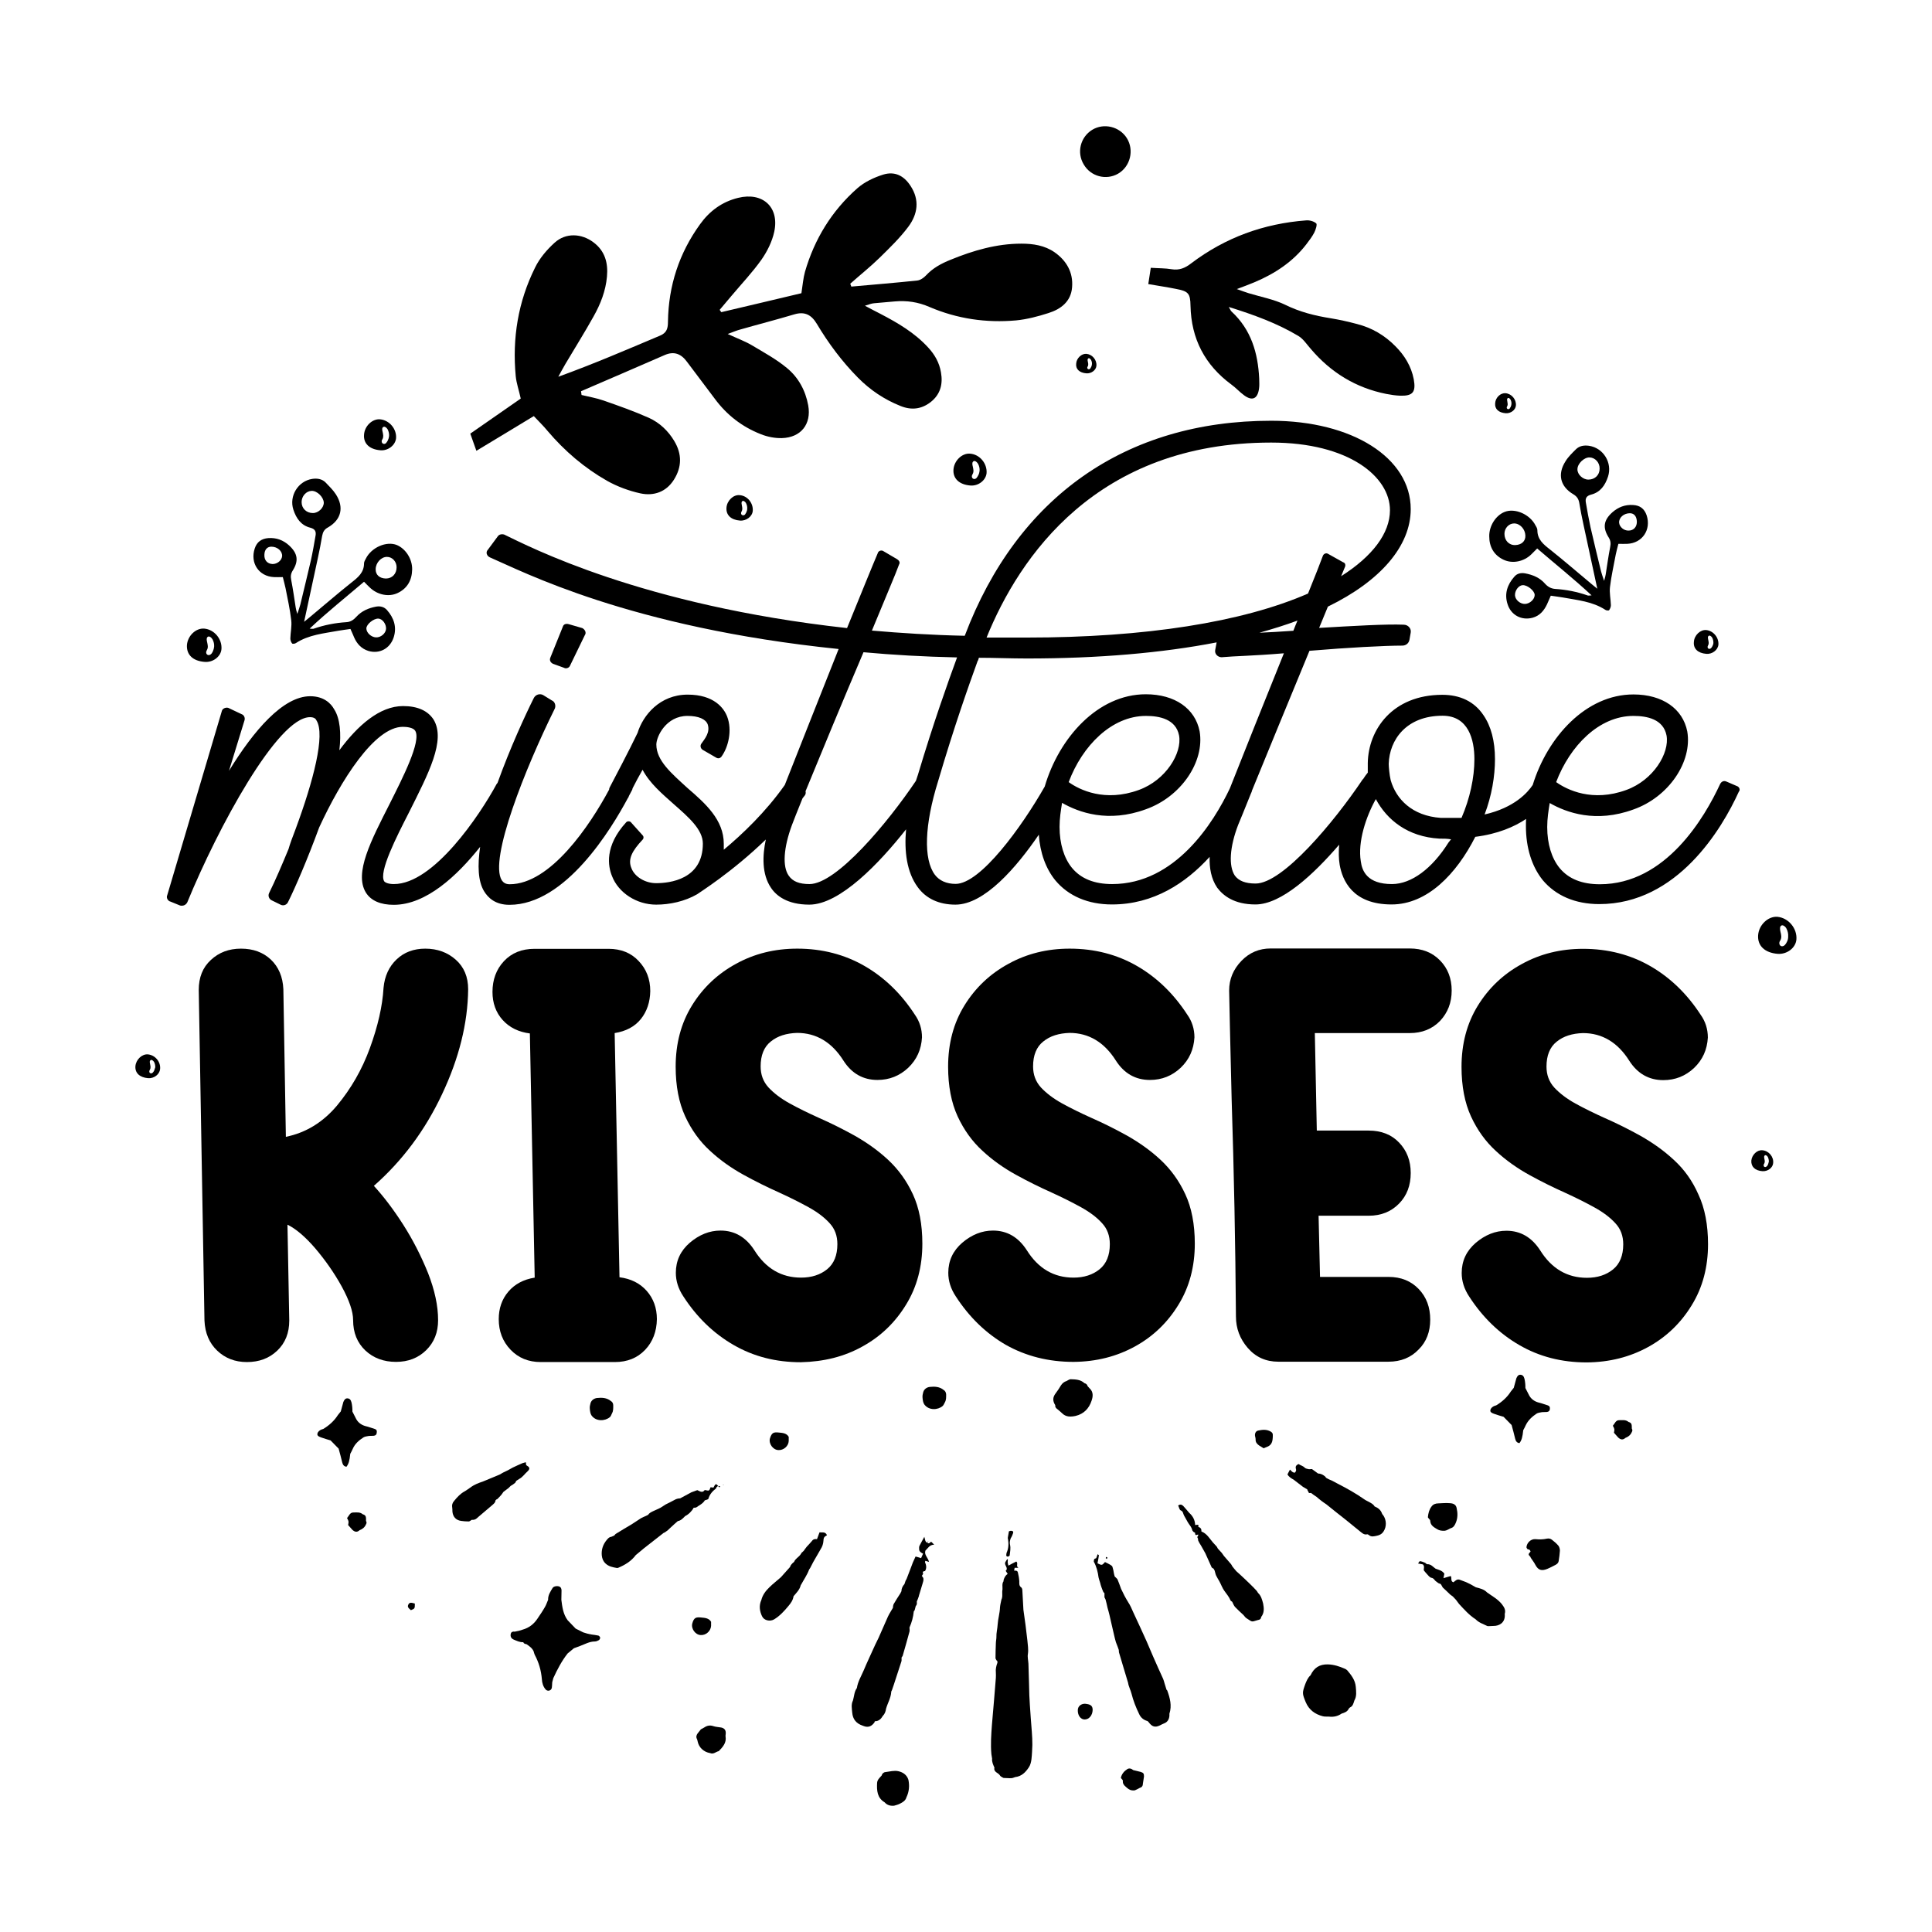 <?xml version="1.0" encoding="utf-8"?>
<!-- Generator: Adobe Illustrator 22.0.0, SVG Export Plug-In . SVG Version: 6.00 Build 0)  -->
<svg version="1.1" id="Layer_1" xmlns="http://www.w3.org/2000/svg" xmlns:xlink="http://www.w3.org/1999/xlink" x="0px" y="0px"
	 viewBox="0 0 1080 1080" style="enable-background:new 0 0 1080 1080;" xml:space="preserve">
<g>
	<path d="M247.1,611.7c9.5-20.1,14.4-39.7,14.6-58.7c0-6.9-2.3-12.4-6.9-16.5c-4.6-4.1-10.3-6.2-17.1-6.2c-6.4,0-11.8,2-16,6
		c-4.2,4-6.7,9.3-7.3,15.9c-0.6,10.3-3.2,21.5-7.6,33.6c-4.4,12.1-10.6,22.8-18.4,32.2c-7.9,9.4-17.4,15.2-28.6,17.5l-1.4-82.5
		c-0.3-7-2.7-12.5-7-16.6c-4.4-4.1-9.9-6.1-16.7-6.1c-6.7,0-12.3,2.1-16.8,6.3c-4.6,4.2-6.8,9.8-6.8,16.8l3.2,184.8
		c0.3,7,2.7,12.6,7.1,16.8c4.4,4.2,9.9,6.4,16.6,6.4c6.9,0,12.5-2.1,17-6.4c4.5-4.3,6.7-9.9,6.7-16.8l-1-53.6
		c4.7,2.3,9.9,6.7,15.5,13.2c5.6,6.6,10.6,13.7,14.8,21.3c4.2,7.7,6.4,14,6.4,18.9c0,7,2.3,12.6,6.8,16.9c4.6,4.3,10.3,6.4,17.2,6.4
		c6.8,0,12.4-2.2,16.8-6.5c4.5-4.4,6.7-10,6.7-16.8c0-8.1-1.9-16.8-5.6-26.3c-3.8-9.4-8.4-18.5-13.9-27.1
		c-5.5-8.6-11-15.8-16.4-21.7C224.9,648.9,237.6,631.9,247.1,611.7z"/>
	<path d="M358.2,569.7c3.4-4.2,5.2-9.5,5.3-15.7c0-6.7-2.2-12.3-6.5-16.8c-4.3-4.6-10-6.8-16.8-6.8h-41.4c-7.1,0-12.8,2.3-17.1,6.9
		c-4.3,4.6-6.4,10.4-6.4,17.2c0,6.2,1.9,11.5,5.7,15.7c3.8,4.2,8.9,6.7,15.2,7.5l2.7,136.5c-6.2,1-11.1,3.6-14.7,7.8
		c-3.6,4.2-5.4,9.4-5.4,15.4c0,6.8,2.2,12.5,6.6,17.1c4.4,4.6,10,6.9,16.9,6.9h41.4c7,0,12.6-2.3,16.9-6.8
		c4.3-4.5,6.5-10.3,6.6-17.2c0-6.2-1.9-11.5-5.7-15.8c-3.8-4.3-8.9-6.8-15.2-7.6l-2.7-136.5C349.9,576.5,354.8,573.9,358.2,569.7z"
		/>
	<path d="M482.1,752.7c10.2-5.6,18.3-13.4,24.4-23.4c6.1-9.9,9.1-21.3,9.1-34.1c0-10.8-1.8-20.1-5.3-27.6c-3.5-7.6-8.2-14-13.9-19.3
		c-5.7-5.3-12-9.7-18.7-13.5c-6.7-3.7-13.3-7-19.9-9.9c-6-2.7-11.5-5.4-16.4-8.1c-4.9-2.7-8.8-5.7-11.8-8.9c-3-3.3-4.4-7.2-4.4-11.8
		c0-6.2,1.9-10.9,5.7-13.9c3.8-3.1,8.7-4.6,14.7-4.8c10.7,0,19.4,5.2,25.9,15.5c4.6,7.2,11,10.8,19,10.8c6.7,0,12.4-2.3,17.2-6.8
		c4.8-4.6,7.3-10.2,7.7-17c0-4.6-1.3-8.9-4-12.7c-7.6-11.7-17-20.8-28.1-27.2c-11.1-6.4-23.7-9.7-37.6-9.7c-12.6,0-24,2.8-34.3,8.5
		c-10.3,5.6-18.5,13.4-24.6,23.3c-6.1,9.9-9.1,21.3-9.1,34.2c0,10.8,1.8,20.1,5.3,27.7c3.5,7.6,8.2,14.1,13.9,19.3
		c5.7,5.3,12,9.7,18.7,13.4c6.7,3.7,13.4,7,20.1,10c5.9,2.7,11.3,5.4,16.2,8.1c4.9,2.7,8.8,5.6,11.8,8.9c3,3.2,4.4,7.1,4.4,11.8
		c0,6.2-1.9,10.9-5.7,14c-3.8,3.1-8.7,4.7-14.6,4.7c-11,0-19.7-5.1-26.1-15.3c-4.7-7.3-11-11-18.9-11c-6.2,0-11.9,2.3-17.2,6.8
		c-5.2,4.5-7.8,10.1-7.8,16.8c0,4.6,1.4,9,4.2,13.2c7.5,11.6,16.9,20.7,28,27.1c11.2,6.5,23.7,9.7,37.7,9.7
		C460.5,761.2,471.9,758.4,482.1,752.7z"/>
	<path d="M600.1,761.3c12.7-0.1,24.1-3,34.3-8.6c10.2-5.6,18.3-13.4,24.4-23.4c6.1-9.9,9.1-21.3,9.1-34.1c0-10.8-1.8-20.1-5.3-27.6
		c-3.5-7.6-8.2-14-13.9-19.3c-5.7-5.3-12-9.7-18.7-13.5c-6.7-3.7-13.3-7-19.9-9.9c-6-2.7-11.5-5.4-16.4-8.1
		c-4.9-2.7-8.8-5.7-11.8-8.9c-3-3.3-4.4-7.2-4.4-11.8c0-6.2,1.9-10.9,5.7-13.9c3.8-3.1,8.7-4.6,14.7-4.8c10.7,0,19.4,5.2,25.9,15.5
		c4.6,7.2,11,10.8,19,10.8c6.7,0,12.4-2.3,17.2-6.8c4.8-4.6,7.3-10.2,7.7-17c0-4.6-1.3-8.9-4-12.7c-7.6-11.7-17-20.8-28.1-27.2
		c-11.1-6.4-23.7-9.7-37.6-9.7c-12.6,0-24,2.8-34.3,8.5c-10.3,5.6-18.5,13.4-24.6,23.3c-6.1,9.9-9.1,21.3-9.1,34.2
		c0,10.8,1.8,20.1,5.3,27.7c3.5,7.6,8.2,14.1,13.9,19.3c5.7,5.3,12,9.7,18.7,13.4c6.7,3.7,13.4,7,20.1,10c5.9,2.7,11.3,5.4,16.2,8.1
		c4.9,2.7,8.8,5.6,11.8,8.9c3,3.2,4.4,7.1,4.4,11.8c0,6.2-1.9,10.9-5.7,14c-3.8,3.1-8.7,4.7-14.6,4.7c-11,0-19.7-5.1-26.1-15.3
		c-4.7-7.3-11-11-18.9-11c-6.2,0-11.9,2.3-17.2,6.8c-5.2,4.5-7.8,10.1-7.8,16.8c0,4.6,1.4,9,4.2,13.2c7.5,11.6,16.9,20.7,28,27.1
		C573.5,758.1,586.1,761.3,600.1,761.3z"/>
	<path d="M799.5,737.7c0-6.9-2.1-12.6-6.4-17.1c-4.3-4.5-9.9-6.8-16.9-6.8h-38.3l-0.8-34.2h28c7,0,12.6-2.3,17-6.8
		c4.4-4.5,6.5-10.2,6.5-17.1c0-6.9-2.2-12.5-6.5-17c-4.3-4.5-10-6.7-17-6.7h-29l-1.1-54.5h53c7,0,12.6-2.3,17-6.8
		c4.3-4.6,6.5-10.2,6.5-17s-2.2-12.4-6.5-16.8c-4.4-4.5-10-6.7-17-6.7h-77.7c-6.4,0-11.9,2.3-16.4,7c-4.5,4.7-6.8,10.2-6.8,16.5
		c0.1,7.4,0.6,27.7,1.4,60.9c1.3,40.4,2.1,80.8,2.4,121.3c0,6.7,2.2,12.5,6.6,17.6c4.4,5.1,10.1,7.7,17.1,7.7h61.5
		c7,0,12.6-2.3,16.9-6.8C797.4,750.1,799.5,744.4,799.5,737.7z"/>
	<path d="M935.7,648.4c-5.7-5.3-12-9.7-18.7-13.5c-6.7-3.7-13.3-7-19.9-9.9c-6-2.7-11.5-5.4-16.4-8.1c-4.9-2.7-8.8-5.7-11.8-8.9
		c-3-3.3-4.4-7.2-4.4-11.8c0-6.2,1.9-10.9,5.7-13.9c3.8-3.1,8.7-4.6,14.7-4.8c10.7,0,19.4,5.2,25.9,15.5c4.6,7.2,11,10.8,19,10.8
		c6.7,0,12.4-2.3,17.2-6.8c4.8-4.6,7.3-10.2,7.7-17c0-4.6-1.3-8.9-4-12.7c-7.6-11.7-17-20.8-28.1-27.2c-11.1-6.4-23.7-9.7-37.6-9.7
		c-12.6,0-24,2.8-34.3,8.5c-10.3,5.6-18.5,13.4-24.6,23.3c-6.1,9.9-9.1,21.3-9.1,34.2c0,10.8,1.8,20.1,5.3,27.7
		c3.5,7.6,8.2,14.1,13.9,19.3c5.7,5.3,12,9.7,18.7,13.4c6.7,3.7,13.4,7,20.1,10c5.9,2.7,11.3,5.4,16.2,8.1c4.9,2.7,8.8,5.6,11.8,8.9
		c3,3.2,4.4,7.1,4.4,11.8c0,6.2-1.9,10.9-5.7,14c-3.8,3.1-8.7,4.7-14.6,4.7c-11,0-19.7-5.1-26.1-15.3c-4.7-7.3-11-11-18.9-11
		c-6.2,0-11.9,2.3-17.2,6.8c-5.2,4.5-7.8,10.1-7.8,16.8c0,4.6,1.4,9,4.2,13.2c7.5,11.6,16.9,20.7,28,27.1
		c11.2,6.5,23.7,9.7,37.7,9.7c12.7-0.1,24.1-3,34.3-8.6c10.2-5.6,18.3-13.4,24.4-23.4c6.1-9.9,9.1-21.3,9.1-34.1
		c0-10.8-1.8-20.1-5.3-27.6C946.1,660.1,941.5,653.7,935.7,648.4z"/>
	<path d="M315.3,373.3c1.1,0.7,2.9,0,3.3-1.1l8.3-17.1c1.1-1.5,0-3.3-1.4-4l-7.6-2.2c-1.5-0.4-2.9,0-3.3,1.5l-6.9,17.1
		c-0.7,1.5,0,2.9,1.5,3.6L315.3,373.3z"/>
	<path d="M970.9,439.4l-5.8-2.5c-1.5-0.7-2.9,0-3.6,1.5c-8.4,18.1-30.1,55.9-67.2,55.9c-9.8,0-17.4-2.9-22.5-9.1
		c-4.4-5.4-6.9-13.4-6.9-22.9c0-4.7,0.7-9.1,1.4-13.4c9.4,5.4,25.8,11.3,46.8,3.6c19.6-6.9,33-26.5,30.1-43.6
		c-2.5-12.7-13.8-20.7-30.1-20.7c-26.5,0-48,23.7-56.3,50.6c-2.8,4.2-10.2,12.7-26.9,16.5c4-10.5,5.8-21.4,5.8-30.9
		c0-10.2-2.2-18.5-6.5-24.7c-5.1-7.6-13.1-11.3-22.9-11.3c-28,0-41.4,19.6-41.7,38.1c0,1.8,0,3.6,0,5.4c-0.9,1.1-1.8,2.3-2.6,3.6
		c-0.3,0.2-0.5,0.4-0.6,0.7c-15.6,23.2-44.3,57.7-59.5,57.7c-5.8,0-9.4-1.5-11.6-4.4c-3.6-5.4-2.9-16,1.8-28.3c1.2-2.8,3.7-9,7-17.2
		c0.2-0.5,0.4-0.9,0.6-1.4c0.1-0.2,0.1-0.3,0.1-0.5c8.3-20.2,21.2-51.8,32.2-78.3c21.4-1.8,42.1-2.9,51.9-2.9c1.8,0,3.6-1.1,4-3.3
		l0.7-4c0.4-2.2-1.4-4.4-4-4.4c-9.8-0.4-28.3,0.7-47.2,1.8c1.7-4.2,3.4-8.2,4.9-11.9c29.4-14.3,46.3-33.9,46.3-54.5
		c0-28.7-32.7-49.4-78-49.4c-81.3,0-141.9,42.5-171.3,120.2c-18.5-0.4-35.6-1.5-51.9-2.9c7.3-17.8,13.4-31.9,15.2-37
		c0.7-1.1,0-2.2-1.1-2.9l-8-4.7c-1.1-0.4-2.5,0-2.9,1.5c-2.5,5.8-9.1,22.1-17.1,41.7c-115.1-12.7-177.9-45.7-191.7-52.3
		c-1.5-0.4-2.9,0-3.6,1.1l-5.4,7.3c-1.5,1.5-0.7,3.6,1.1,4.4c17.8,7.6,77.7,39.2,194.9,51.2c-10.6,26.6-22.5,56.8-30.1,76
		C428,454,414.9,466.4,404.6,475c0-1.1,0-2.2,0-3.3c0-13.4-10.2-22.5-20.3-31.2c-8.7-8-17.4-15.2-17.4-24.3c0-4.4,5.4-16,17.4-16
		c6.2,0,10.2,1.8,11.3,4.7c1.5,4.4-1.5,8-3.6,10.9c-0.7,1.1-0.4,2.5,0.7,3.3l7.6,4.4c1.1,0.7,2.2,0.4,2.9-0.4
		c4-5.4,6.2-14.9,3.3-22.5c-1.8-4.7-7.3-12.3-22.1-12.3c-15.6,0-25,11.6-28,21.4c-4.7,9.8-12.7,25-15.6,30.5
		c-0.2,0.4-0.3,0.8-0.3,1.2c-10.7,20-32.8,52.9-55.6,52.9c-2.5,0-3.6-1.1-4.4-2.2c-7.3-11.6,13.4-63.2,29.4-95.5
		c1.1-1.8,0.4-4.4-1.5-5.1l-4.7-2.9c-1.8-1.1-4.4-0.4-5.4,1.8c-4.6,9.2-13.2,27.8-20.2,47.3c-0.2,0.2-0.4,0.4-0.5,0.6
		c-9.4,17.4-35.2,55.9-57.4,55.9c-2.9,0-4.7-0.7-5.4-1.5c-3.3-5.1,6.9-25,13.8-38.5c10.9-21.8,20.7-40.3,13.8-51.9
		c-3.3-5.1-9.1-7.6-17.1-7.6c-13.1,0-25.4,10.9-35.6,24.7c1.1-9.4,0.4-17.8-2.9-22.9c-1.8-3.3-5.8-7.3-13.4-7.3
		c-15.2,0-31.6,19.2-45.4,41.7l8.7-28.3c0.4-1.5-0.4-2.9-1.5-3.3l-7.6-3.6c-1.5-0.4-3.3,0.4-3.6,1.8L93.5,500.4
		c-0.7,1.5,0.4,3.3,1.8,3.6l5.4,2.2c1.8,0.4,3.3-0.4,4-1.8c17.1-41.7,50.5-103.5,68.6-103.5c2.5,0,3.3,1.1,3.6,1.8
		c5.1,8-1.8,34.1-11.6,60.6c-1.8,4.7-3.3,8.7-4,11.3c-3.6,8.7-7.3,17.4-10.9,24.7c-0.7,1.5,0,3.3,1.5,4l5.1,2.5c1.5,0.7,3.3,0,4-1.5
		c4-8,10.9-24,17.4-41.7c12-26.1,30.9-56.3,46.8-56.3c2.2,0,5.8,0.4,6.9,2.2c3.6,5.8-7.3,26.9-14.2,40.7
		c-10.5,20.7-20,38.8-13.4,49.7c2.9,4.7,8.4,6.9,15.6,6.9c18.1,0,35.4-16.2,48.3-32.4c-1.5,10.4-1.2,19.2,2.2,24.8
		c2.2,3.6,6.2,7.6,14.2,7.6c31.4,0,57-42.5,66.2-59.7c0.1-0.1,0.2-0.2,0.2-0.2c0.1-0.3,0.3-0.6,0.4-1c0.7-1.3,1.3-2.5,1.8-3.4
		c0.1-0.3,0.2-0.6,0.2-0.8c1.6-3.2,3.6-6.9,5.6-10.4c4,7.6,10.9,13.4,17.4,19.2c8.3,7.3,16.3,14.2,16.3,22.1
		c0,20-18.5,22.1-26.1,22.1c-6.2,0-12-3.6-13.8-8.3c-2.2-5.1,0.4-9.8,6.2-16c0.7-0.7,0.7-1.8,0-2.5l-6.2-6.9
		c-0.7-1.1-2.2-1.1-2.9-0.4c-12.3,13.4-10.2,24.7-8,30.1c3.6,9.4,13.8,16,24.7,16c7.6,0,16-1.8,22.9-5.8c1-0.8,19.4-12.2,38.4-30.6
		c-1.9,8.9-2.3,19.4,2.9,27c2.9,4.4,9.1,9.4,21.4,9.4c17.1,0,39.2-23.2,54.1-42.1c-1.1,12.3,0.4,24,6.5,32.3
		c4.7,6.5,12,9.8,21.1,9.8c16.2,0,34.1-20.8,46.6-39.1c0.7,10.1,3.9,19,9.3,25.6c7.3,8.7,18.2,13.4,31.6,13.4
		c23.4,0,41.4-12.1,54.6-26.6c-0.2,6.1,0.8,12.2,4.2,17.2c3.3,4.4,9.4,9.4,21.4,9.4c14.5,0,32.5-16.8,46.8-33.4
		c-0.3,3.9-0.3,7.8,0.3,11.3c1.5,8.3,6.9,22.1,29,22.1c20,0,36.3-17.1,46.8-37.8c12.6-1.6,21.8-5.6,28.4-10
		c-0.1,1.4-0.1,2.8-0.1,4.1c0,12,3.3,22.5,9.4,30.1c7.3,8.7,18.2,13.4,31.6,13.4c43.6,0,68.6-42.1,78-62.8
		C973,441.6,972.3,439.8,970.9,439.4z M723,352.6c-7.4,0.5-13.7,0.9-19,1.1c7.5-2.1,14.6-4.3,21.3-6.8
		C724.5,348.8,723.7,350.7,723,352.6z M710.6,247.4c43.6,0,66.4,19.2,66.4,37.8c0,12.9-9.8,25.8-27.3,36.9c0.9-2.2,1.7-4,2.2-5.3
		c0.4-1.1,0-2.2-1.1-2.5l-8.4-4.7c-1.1-0.7-2.5,0-2.9,1.1c-1.3,3.6-4.3,11.2-8.3,21.1c-36.7,16-91,24.6-157.2,24.6
		c-7.6,0-15.2,0-22.5,0C569.8,311.3,613,247.4,710.6,247.4z M513.1,433.2c-0.4,1.1-0.7,2.2-1.1,3.3c-15.6,23.2-44.3,57.7-59.5,57.7
		c-5.8,0-9.4-1.5-11.6-4.7c-3.6-5.1-2.9-15.6,1.8-28.3c1-2.6,3-7.8,5.9-14.9c0.5-0.6,0.9-1.2,1.4-1.8c0.4-0.6,0.5-1.4,0.3-2.2
		c8.2-20,21.1-51.2,32.4-77.7c16.3,1.5,33.8,2.5,52.3,2.9C529.8,381.7,521.9,403.8,513.1,433.2z M621.7,494.2
		c-9.8,0-17.4-2.9-22.5-9.1c-4.4-5.4-6.9-13.4-6.9-22.9c0-4.7,0.7-9.1,1.4-13.4c9.4,5.4,25.8,11.3,46.8,3.6
		c19.6-6.9,33-26.5,30.1-43.6c-2.5-12.7-13.8-20.7-30.1-20.7c-26.8,0-48.5,24.3-56.5,51.6c-12.8,22.5-35.9,54.4-49.8,54.4
		c-5.1,0-9.1-1.8-11.6-5.1c-6.5-8.7-5.8-28,1.8-52.3c9.1-30.9,17.1-53.4,22.1-67.2c0.4-0.4,0.4-1.1,0.7-1.8c8.7,0,17.8,0.4,26.9,0.4
		c39.9,0,75.6-3.1,106-9l-0.8,4.3c-0.4,2.2,1.5,4,3.6,4c7.6-0.7,16.7-0.7,34.8-2.2c-10.8,26.7-22.8,56.8-30.2,75.5
		C678.5,459.7,657.1,494.2,621.7,494.2z M597.4,437.2c7.6-20.3,24-37,43.2-37c7.6,0,16.7,1.8,18.5,10.9c1.8,9.8-7.3,25-22.5,30.5
		C617.7,448.5,603.5,441.6,597.4,437.2z M809.7,471c-9.1,14.5-20.7,23.2-31.6,23.2c-13.8,0-16.7-7.3-17.4-12.7
		c-1.8-10.9,2.9-25,8.4-34.8c6.2,11.6,17.8,21.1,35.6,22.1c2.2,0,4.4,0,6.5,0.4C810.8,469.5,810.4,470.2,809.7,471z M817,457.2
		c-3.6,0-7.3,0-11.6,0c-16-1.1-25-10.5-28-21.1c-0.7-2.9-1.1-7.6-1.1-9.1c0.4-13.4,9.8-26.9,30.1-26.9c14.5,0,17.8,13.4,17.8,24.3
		C824.2,434.7,821.7,446.3,817,457.2z M913.1,400.2c7.6,0,16.7,1.8,18.5,10.9c1.8,9.8-7.3,25-22.5,30.5c-18.9,6.9-33,0-39.2-4.4
		C877.6,416.9,893.9,400.2,913.1,400.2z"/>
	<path d="M266.3,252c10.9-6.6,21.3-12.8,32.1-19.4c2.9,3.1,5.5,5.6,7.7,8.3c9.5,11.2,20.6,20.7,33.3,27.9c5.7,3.2,12.2,5.6,18.6,7
		c7.5,1.6,14.4-0.8,18.7-7.6c4.5-7.1,4.6-14.4,0.2-21.7c-3.4-5.7-8.2-10.2-14.1-12.9c-8.3-3.7-16.8-6.7-25.4-9.7
		c-4-1.4-8.2-2.1-12.3-3.1c-0.1-0.7-0.2-1.4-0.3-2.1c15.6-6.7,31.1-13.4,46.7-20.2c5.2-2.3,9.2-0.8,12.5,3.7
		c5.1,6.9,10.4,13.7,15.5,20.6c6.7,9.1,15.3,15.8,25.8,19.9c3.7,1.5,7.9,2.3,11.8,2.2c10.6-0.3,16.6-7.8,14.7-18.3
		c-1.5-8.3-5.5-15.6-11.8-20.8c-6-5-13-8.8-19.7-12.8c-3.9-2.3-8.1-3.8-13.5-6.3c3.2-1.2,5.1-2,7-2.5c10.1-2.9,20.3-5.5,30.3-8.5
		c5.8-1.7,9.5,0.3,12.5,5.3c6.5,10.9,14.1,21.1,23,30.1c6.8,6.9,14.7,12.2,23.7,15.8c6.1,2.5,11.7,1.9,16.9-2.1
		c5.5-4.3,7-10.1,5.8-16.7c-0.9-5.3-3.4-9.8-7.1-13.8c-7.6-8.3-17-13.8-26.8-18.9c-2.5-1.3-5.1-2.6-8.6-4.5c2.3-0.7,3.7-1.3,5.2-1.4
		c3.8-0.4,7.6-0.6,11.4-1c6.8-0.6,13.1,0.3,19.5,3.1c15.4,6.6,31.7,9,48.4,7.5c6.1-0.6,12.2-2.2,18.1-4.1c7-2.2,12.6-6.5,13.2-14.4
		c0.7-8.3-3.1-14.9-9.8-19.6c-5.5-3.8-11.9-4.8-18.5-4.8c-13.9,0-26.9,3.8-39.6,9c-5.2,2.1-9.9,4.6-13.8,8.8
		c-1.2,1.3-3.1,2.6-4.8,2.8c-12.3,1.3-24.6,2.3-36.9,3.4c-0.2-0.5-0.4-1.1-0.6-1.6c5.5-4.9,11.3-9.5,16.5-14.6
		c5.6-5.5,11.3-11,16-17.3c5.2-7,6.4-14.9,1.2-22.8c-3.7-5.7-8.8-8.3-15.3-6.3c-5.1,1.6-10.4,4.1-14.4,7.6
		c-14.3,12.6-24,28.4-29.3,46.7c-1,3.6-1.3,7.5-2,12c-14.8,3.5-29.8,7.1-44.8,10.6c-0.3-0.4-0.6-0.9-0.9-1.3
		c2.2-2.6,4.3-5.1,6.5-7.7c5.7-6.8,11.8-13.2,16.9-20.4c3.2-4.6,5.9-10,7.1-15.5c3-13.8-6.4-22.4-20.2-19c-9,2.2-16,7.4-21.3,14.8
		c-11.7,16.2-17.6,34.4-17.9,54.3c0,3.8-0.6,6.3-4.4,7.9c-18.7,7.9-37.3,15.9-56.9,23c1.3-2.4,2.6-4.8,4-7.2
		c5.2-8.8,10.7-17.5,15.7-26.5c3.9-6.9,6.8-14.3,7.5-22.3c0.7-7.6-1.1-14.3-7.5-19.1c-6.7-5.1-15.6-5.5-21.8,0.2
		c-4.3,3.9-8.4,8.7-10.9,13.9c-9.5,19.1-12.8,39.5-10.8,60.7c0.4,4,1.8,7.9,2.8,12.5c-8.9,6.2-18.3,12.7-28.2,19.6
		C263.9,245.4,265,248.2,266.3,252z"/>
	<path d="M665.5,170.9c0.4,18.5,8,33.1,22.9,44.1c2.5,1.8,4.6,4.2,7.1,6c4.5,3.3,7.5,2,8.3-3.7c0.3-1.9,0.1-3.8,0.1-5.7
		c-0.7-14.3-4.5-27.3-15.4-37.4c-0.5-0.4-0.7-1.1-1.6-2.6c14.1,4.4,27,9.1,38.9,16.2c2.7,1.6,4.7,4.7,6.9,7.2
		c11.2,13.2,25.2,21.8,42.2,25.2c2.6,0.5,5.2,0.9,7.8,1c7.1,0.2,8.9-2,7.6-9.2c-1.4-7.3-5.2-13.4-10.3-18.5
		c-6-6.1-13.2-10.3-21.5-12.4c-4.9-1.3-9.8-2.4-14.7-3.2c-8.8-1.4-17.2-3.5-25.3-7.5c-6.4-3.1-13.6-4.4-20.5-6.5
		c-1.8-0.6-3.6-1.2-6.6-2.3c4-1.5,6.9-2.6,9.8-3.8c11.4-4.8,21.5-11.4,29.1-21.3c1.6-2.1,3.2-4.2,4.4-6.5c0.8-1.6,1.7-4.5,1.1-5.1
		c-1.3-1.2-3.8-1.9-5.7-1.7c-23.7,1.8-45.2,9.6-64.2,24c-3.5,2.7-6.7,4-11,3.3c-3.5-0.6-7.1-0.5-11.6-0.8c-0.5,3-0.9,5.8-1.4,9.1
		c5.7,1,10.6,1.7,15.5,2.7C664.2,162.8,665.4,163.9,665.5,170.9z"/>
	<path d="M625,97.1c6.9-4,9.1-13.2,4.9-19.9c-4.1-6.5-12.9-8.6-19.4-4.6c-6.6,4.1-8.7,12.7-4.7,19.3
		C609.7,98.7,618.4,100.9,625,97.1z"/>
	<path d="M575.7,953.1c-0.1-1.8-0.2-3.6-0.3-5.4c-0.1-2.6-0.1-5.2-0.2-7.7c0-1.1-0.1-2.1-0.1-3.1c-0.1-2.3-0.1-4.6-0.2-6.9
		c-0.1-1.8-0.6-3.7-0.3-5.4c0.4-2.6-0.1-5.2-0.3-7.7c-0.6-5.7-1.4-11.4-2.2-17c-0.2-3.6-0.4-7.3-0.6-10.9c0-0.5-0.2-1.3-0.6-1.6
		c-1.3-0.9-1.1-2.2-1.1-3.4c-0.1-1.7-0.4-3.4-0.8-5c-0.2-0.9-0.8-1-1.5-1c-0.2,0-0.4,0-0.6,0c0.1-0.5,0.2-1.1,0.3-1.6
		c0.6,0,1,0,2.1,0c-1.6-1,0.1-2.5-1.2-3.5c-1.5,0.7-2.9,1.5-4.4,2.3c-0.2-0.7-0.3-1.3-0.4-1.8c0-0.6,0.1-1.2,0.1-1.7
		c-0.1,0-0.3-0.1-0.4-0.1c-0.3,0.4-0.5,0.9-0.8,1.3c-0.8,1.1-0.1,2,0.3,2.9c0.4,0.9,0.5,1.6-0.3,2.3c0.4,0.6,0.8,1.2,1.1,1.7
		c-1.2,0.8-1.9,2.1-2.3,3.5c0,0.2,0,0.4,0,0.6c-1,1.4-0.5,3.1-0.6,4.6c-0.4,1.9,0.3,3.9-0.6,5.7l0.1,0.1l-0.1-0.1
		c-0.3,1.5-0.7,3-0.8,4.4c-0.1,3.2-1.1,6.3-1.3,9.5c-0.1,2.3-0.8,4.7-0.7,7.1c0,1.1-0.3,2.3-0.3,3.4c-0.1,2.8-0.2,5.5-0.2,8.3
		c0,0.4,0.4,0.8,0.6,1.3c0.1,0.1,0.3,0.2,0.4,0.2c0,0.3,0,0.6,0.1,1c-0.7,1.8-1.1,3.7-0.9,5.6c0.1,0.9,0,1.9,0,2.9
		c-0.3,4.1-0.7,8.2-1,12.3c-0.4,4.7-0.8,9.4-1.2,14c-0.4,5.4-0.8,10.9-0.3,16.4c0.1,0.8,0.3,1.7,0.4,2.5c-0.2,1.8,0.6,3.4,1.3,5
		c-0.6,2.6,2.2,2.8,3.1,4.4c0.3,0.6,1.2,0.9,1.8,1.3c0.1,0.1,0.4,0.1,0.6,0.1c1.3,0,2.6,0.2,4,0.1c0.7,0,1.4-0.4,2.1-0.6
		c3.6-0.4,5.8-2.7,7.6-5.4c0.9-1.3,1.3-3,1.5-4.6c0.3-2.6,0.4-5.3,0.5-8c0-2.5-0.1-5-0.3-7.4C576.4,962.8,576,958,575.7,953.1z"/>
	<path d="M859,790.2c0.8-0.5,2-0.6,3-0.8c0.9-0.1,1.9,0,2.8-0.1c1.1-0.2,1.5-0.7,1.6-1.7c0.1-1-0.2-1.7-1.2-2
		c-1.7-0.5-3.4-1.2-5.2-1.6c-2.2-0.6-4-1.9-5.1-3.8c-0.8-1.4-1.4-2.9-2.2-4.3c0-0.9,0-1.7-0.1-2.6c-0.1-0.9-0.2-1.7-0.4-2.5
		c-0.4-1.5-1-2.2-2.2-2.3c-1.1-0.1-1.8,0.6-2.4,2.1c-0.1,0.3-0.1,0.6-0.2,0.8c-0.4,1.5-0.8,2.9-1.2,4.4c-0.5,0.7-1.1,1.3-1.6,2
		c-2.1,3.3-4.9,5.8-8.2,7.8c-1.2,0.3-2.3,0.8-3,1.9c-0.5,0.9-0.4,1.7,0.4,2.2c0.5,0.3,1,0.5,1.6,0.7c1.7,0.6,3.4,1.1,5.1,1.6
		c1.5,1.5,3,3.1,4.5,4.6c0.7,2.6,1.4,5.1,2,7.7c0.3,1.3,1,2.3,2.4,2.4c1.2-1.6,1.7-3.3,2.1-7.2c0.5-0.9,1-1.9,1.4-2.8
		C854.3,793.8,856.6,791.8,859,790.2z"/>
	<path d="M209.5,798.8c-1.7-0.5-3.4-1.2-5.2-1.6c-2.2-0.6-4-1.9-5.1-3.8c-0.8-1.4-1.4-2.9-2.2-4.3c0-0.9,0-1.7-0.1-2.6
		c-0.1-0.9-0.2-1.7-0.4-2.5c-0.4-1.5-1-2.2-2.2-2.3c-1.1-0.1-1.8,0.6-2.4,2.1c-0.1,0.3-0.1,0.6-0.2,0.8c-0.4,1.5-0.8,2.9-1.2,4.4
		c-0.5,0.7-1.1,1.3-1.6,2c-2.1,3.3-4.9,5.8-8.2,7.8c-1.2,0.3-2.3,0.8-3,1.9c-0.5,0.9-0.4,1.7,0.4,2.2c0.5,0.3,1,0.5,1.6,0.7
		c1.7,0.6,3.4,1.1,5.1,1.6c1.5,1.5,3,3.1,4.5,4.6c0.7,2.6,1.4,5.1,2,7.7c0.3,1.3,1,2.3,2.4,2.4c1.2-1.6,1.7-3.3,2.1-7.2
		c0.5-0.9,1-1.9,1.4-2.8c1.2-2.8,3.5-4.8,6-6.4c0.8-0.5,2-0.6,3-0.8c0.9-0.1,1.9,0,2.8-0.1c1.1-0.2,1.5-0.7,1.6-1.7
		C210.8,799.8,210.5,799.1,209.5,798.8z"/>
	<path d="M527.5,777c-2.3-1.9-5.1-2-7.8-1.7c-1.6,0.2-3.1,1.2-3.6,2.9c-0.3,1-0.5,2.1-0.4,3.1c0.1,1.3,0.3,2.8,1,3.8
		c2.6,3.5,7.6,3.1,10.2,0.9c0.6-0.5,0.9-1.4,1.3-2.1c0.8-1.4,0.7-2.9,0.7-4.5C528.8,778.4,528.4,777.5,527.5,777z"/>
	<path d="M342.1,790.1c0.8-1.4,0.7-2.9,0.7-4.5c0-1-0.4-1.9-1.3-2.4c-2.3-1.9-5.1-2-7.8-1.7c-1.6,0.2-3.1,1.2-3.6,2.9
		c-0.3,1-0.5,2.1-0.4,3.1c0.1,1.3,0.3,2.8,1,3.8c2.6,3.5,7.6,3.1,10.2,0.9C341.5,791.8,341.7,790.8,342.1,790.1z"/>
	<path d="M403.2,965.7c-1.5-0.3-3.1-0.3-4.5-0.8c-1.8-0.6-3.4-0.3-4.9,0.7c-0.6,0.4-1.3,0.7-2,1.1c-0.6,0.8-1.3,1.6-1.9,2.4
		c-0.6,0.9-0.9,1.9-0.3,3c0.2,0.4,0.3,0.9,0.4,1.4c0.7,3.4,3.4,5.9,7,6.5c1.9,0.8,3.2-0.8,4.8-1.1c2.2-2.3,4.4-4.6,3.8-8.2
		c-0.1-0.5,0.1-1.1,0.1-1.7C405.8,967.2,405,966.1,403.2,965.7z"/>
	<path d="M430.4,804.1c-0.8,2.9,1.7,6.4,4.7,6.5c2.9,0.2,5.7-2.2,5.8-5.1c0-0.7,0-1.5,0-2.3c-1.2-2.1-3.5-2.2-5.5-2.4
		C432.5,800.5,431.4,800.8,430.4,804.1z"/>
	<path d="M397.5,908.9c0-0.7,0-1.5,0-2.3c-1.2-2.1-3.5-2.2-5.5-2.4c-2.9-0.3-4.1,0-5,3.3c-0.8,2.9,1.7,6.4,4.7,6.5
		C394.6,914.2,397.3,911.8,397.5,908.9z"/>
	<path d="M637.6,990.5c-1.3-0.4-2.7-0.6-4.1-1c-1-0.8-2.2-1.3-3.4-0.5c-1.7,1.1-3,2.6-3.5,4.7c-0.1,0.3,0.5,0.7,0.7,1
		c0.1,0.2,0.4,0.5,0.4,0.7c-0.2,1.5,0.5,2.5,1.6,3.4c1,0.9,2,1.8,3.4,2c0.5,0.1,1.2,0.1,1.7,0c1-0.4,1.9-0.9,2.8-1.4
		c1.2-0.3,1.7-1.2,1.7-2.4c0.2-1.3,0.4-2.6,0.6-3.9C639.5,991.4,639.2,991,637.6,990.5z"/>
	<path d="M522.2,863.5c-0.8-0.8-1.2-1.3-1.7-1.7c-0.8,0.7-1.3,1.3-2.1,0.6c0,0,0,0,0,0c0,0,0,0,0,0l0,0c-1.4-0.5-1.2-1.9-1.7-3.3
		c-1,1.9-1.9,3.4-2.7,5c-0.3,0.6-0.2,1.3-0.2,1.9c0,1.4,1.2,2,2.2,2.5c-0.4,1-0.8,1.7-1.1,2.5c-1-0.3-1.9-0.6-3.1-0.9
		c-0.5,1-1,2.2-1.5,3.3c-0.4,1.1-0.8,2.1-1.2,3.2c-0.8,2-1.5,4-2.3,6c0,0,0,0,0,0c-0.2,0.4-0.4,0.7-0.6,1.1
		c-0.2,0.6-0.4,1.2-0.6,1.8c-1,1.1-1.7,2.5-1.7,4c-0.2,0.4-0.4,0.8-0.6,1.2c-1.3,2-2.6,4-3.8,6.1c-0.2,0.4-0.2,0.9-0.3,1.4
		c0.2,0,0.4,0,0.6,0c0,0.2,0,0.4,0.1,0.6c0-0.2,0-0.4-0.1-0.6c-0.2,0-0.4,0-0.6,0c-0.1,0.2-0.1,0.3,0,0.5c-0.9,1.6-2,3.2-2.8,4.9
		c-1.8,3.9-3.4,7.9-5.2,11.8c-0.6,1.3-1.3,2.6-1.9,3.9c-2.2,4.9-4.5,9.7-6.6,14.7c-1.4,3.2-3.2,6.2-3.7,9.6c-1.5,2.1-1.5,4.6-2.2,7
		c-1.1,2.2-0.6,4.5-0.4,6.8c0.3,3.6,2.2,6,5.7,7.2c0.3,0.1,0.5,0.2,0.8,0.3c2.4,0.9,4.4,0.2,6-2.2c0-0.2,0.1-0.3,0.1-0.5
		c2.2,0,3.5-1.3,4.5-3c0,0,0,0,0,0c1.1-1.1,1.6-2.5,1.8-4c0.9-3.2,2.7-6,2.9-9.4c0-0.4,0.3-0.7,0.4-1c0.3-1,0.7-1.9,1-2.9
		c1.4-4.4,2.9-8.8,4.3-13.2c0.2-0.7,0-1.5,0.1-2.2c0.2-0.3,0.5-0.6,0.6-0.9c1.3-4.5,2.6-9,3.8-13.5c0.2-0.7,0-1.5,0-2.3
		c1.3-2.9,2.1-5.9,2.4-9c0.2-0.2,0.3-0.5,0.5-0.7c0.2-0.8,0.4-1.5,0.6-2.3l0,0c0.7-0.7,0.7-1.5,0.6-2.3c0-0.2,0-0.4,0.1-0.5
		c0.2-0.4,0.3-0.8,0.5-1.2l0,0c0.2-0.6,0.4-1.2,0.6-1.7c0-0.2,0-0.4,0.1-0.5c0.6-2.1,1.3-4.2,1.9-6.3c0.3-0.9,0.6-1.9,0.5-2.8
		c0-0.6-0.7-1.2-0.9-1.6c0.4-0.6,0.8-1,0.7-1.3c-0.5-1.3,0.4-1.2,1.1-1.4c1-1.6,0.7-3.3,0-4.9c-0.1-0.2,0.1-0.5,0.2-0.8
		c0.6,0.2,1.2,0.4,2,0.6c-0.5-2.4-2.8-3.9-2-6.3C518.8,865.4,519.6,863.5,522.2,863.5z M490.7,919.3c-0.2,0.4-0.4,0.8-0.6,1.2
		C490.4,920.1,490.5,919.7,490.7,919.3L490.7,919.3z M504.5,889.3L504.5,889.3l0.2,0.2C504.7,889.5,504.5,889.3,504.5,889.3z"/>
	<path d="M610.2,783c0.8-2.3,1.1-4.9-1.1-6.9c-0.4-0.4-0.7-0.8-1.1-1.2c-0.2-0.9-0.9-1.5-1.8-1.7c-2.2-2.1-5-2.1-7.7-2.2
		c-0.7,0-1.5,0.6-2.3,1c-1.3,0.4-2.3,1.2-3.1,2.4c-0.9,1.5-1.9,3.1-3,4.5c-1.7,2.2-1.7,4.3-0.2,6.6c-0.1,0.8,0.2,1.5,0.9,2
		c0.9,0.8,1.9,1.5,2.8,2.4c2.2,2.3,4.9,2.2,7.7,1.6C605.9,790.4,608.8,787.3,610.2,783z"/>
	<path d="M606.5,952.4c-2.3,0-4,1.5-4,3.6c-0.1,2.9,1.6,5.2,3.8,5.2c2.5,0,4.4-2.3,4.5-5.3C610.8,953.3,609.4,952.7,606.5,952.4z"/>
	<path d="M772.6,846.2c-0.7-2.1-2.2-3.3-4.2-4.1c-0.7-1.3-1.9-1.8-3.1-2.5c-0.9-0.5-1.9-0.9-2.7-1.5c-4.7-3.3-9.7-6.1-14.8-8.7
		c-1-0.5-2-1.1-3-1.6l0,0c-0.5-0.2-1.1-0.5-1.6-0.7c-0.6-0.3-1.3-0.6-1.9-1c-0.2-0.2-0.3-0.5-0.5-0.7c-1.2-1-2.5-1.7-4-1.7
		c0,0,0,0,0,0c-1.1-0.8-2.2-1.6-3.3-2.4c-0.3-0.2-0.8,0-1.3,0c-0.2,0-0.4,0-0.5,0c-0.8-0.2-1.8-0.3-2.3-0.8c-1-1.1-2.4-1.3-3.5-2.1
		c-1.1,0.5-1.9,1.2-1.5,2.6c0.1,0.4,0.2,0.8,0.1,1.1c-0.1,0.4-0.4,0.9-0.7,1.1c-0.3,0.1-0.9-0.1-1.2-0.3c-0.5-0.3-0.9-0.8-1.5-1.4
		c-0.6,1.1-1,1.9-1.4,2.7c0.8,1.4,2.1,2.2,3.4,2.9c1.7,1.3,3.5,2.7,5.2,4c0.8,0.5,1.7,1,2.5,1.5c0,0.2,0.1,0.5,0.3,0.8
		c0.3,0.4,0.4,0.8,0.6,1.2c0.4,0,0.7,0,1.1,0c0,0,0,0,0-0.1c1,0.8,2,1.5,3.1,2.2c0.9,0.8,1.9,1.6,2.8,2.3c0.9,0.7,1.8,1.3,2.7,1.9
		c3.6,2.9,7.2,5.8,10.8,8.6c2.7,2.2,5.3,4.3,8,6.5c1.2,0.9,2.2,2.1,4,1.7c0.3-0.1,0.8,0.2,1,0.4c1.4,1.2,2.9,0.7,4.4,0.4
		c1.6-0.3,2.9-1,3.8-2.4c1.8-2.7,1.7-6.4-0.2-9.1C773,846.8,772.7,846.5,772.6,846.2z M737.9,835.3
		C737.9,835.3,737.9,835.3,737.9,835.3c-0.2-0.1-0.3-0.3-0.5-0.4C737.6,835,737.7,835.2,737.9,835.3
		C737.9,835.3,737.9,835.2,737.9,835.3c0.6,0.1,1.2,0.3,1.7,0.5C739,835.6,738.5,835.4,737.9,835.3z"/>
	<path d="M831.3,890.2c-1.7-1.8-4-2.3-6.3-2.9c-1-0.6-2-1.1-3-1.7c-0.8-0.4-1.7-0.8-2.5-1.2c-1.1-0.4-2.1-0.8-3.2-1.2
		c-1.7-0.8-2.7,0.4-3.8,1.3c-1.8-0.5-0.8-2.3-1.5-3.5c-1.3,0.4-2.5,0.7-4.1,1.2c0.2-1.1,0.4-1.8,0.5-2.5c-1.2-1.8-3.1-2.1-4.9-2.8
		c-1.5-1-2.5-2.6-4.7-2.5c-0.4,0-0.8-0.7-1.4-0.9c-0.9-0.4-1.8-0.7-2.7-0.8c-0.2,0-0.5,0.7-1,1.3c1.2,0.2,2,0.4,2.7,0.5
		c1.1,1.1,0.4,2.3,0.5,3.3c0.5,0.6,1,1.3,1.5,1.8c0.9,0.9,1.7,2.2,2.8,2.4c1.3,0.2,1.6,1.2,2.3,1.8c-0.1-1-0.3-2-0.4-3
		c0.1,1,0.3,2,0.4,3c0.5,0.4,1.1,0.8,1.6,1.2c0.4,0.2,0.9,0.3,1.3,0.5c0.4,0.6,0.7,1.2,1.1,1.9c1.4,1.3,2.8,2.6,4.1,3.9c0,0,0,0,0,0
		c0.5,0.4,1.1,0.8,1.6,1.2c0.6,0.6,1.1,1.2,1.7,1.8c0.6,0.8,1.1,1.5,1.7,2.3c2.9,3.1,5.7,6.3,9.3,8.6c1.8,1.9,4.2,2.6,6.4,3.7
		c0.4,0.2,0.9,0.1,1.4,0.1c0.8,0,1.5-0.1,2.3-0.1c3,0,6.2-1.7,6.2-5.8c0-0.4-0.1-0.8,0-1.1c0.6-2.1-0.4-3.6-1.6-5.2
		C837.3,893.9,834.2,892.3,831.3,890.2z M810.4,888c0-0.2-0.1-0.3-0.1-0.5C810.3,887.7,810.4,887.9,810.4,888
		C810.4,888,810.4,888,810.4,888z M814,886.2c-0.5,0.1-0.9,0.2-1.3,0.3C813,886.4,813.5,886.3,814,886.2L814,886.2z M814.5,885.7
		C814.5,885.7,814.5,885.6,814.5,885.7c0-0.3,0.1-0.5,0.2-0.8C814.6,885.1,814.6,885.4,814.5,885.7L814.5,885.7z"/>
	<path d="M867.5,860.7c-0.8-0.6-1.7-0.8-2.7-0.6c-2.2,0.5-4.3,0.5-6.5,0.3c-2.5-0.2-4.8,2-5,4.5c0,0.4,0.4,0.8,0.7,1.2
		c0.9-0.1,1.3,0.4,1.6,1.2c-1.4,1.6-1.4,1.6-0.1,3c0.1,0.3,0.2,0.5,0.4,0.8c0.8,1.2,1.7,2.3,2.4,3.7c1.6,3,3.5,3.5,6.7,2.2
		c1.5-0.6,2.9-1.4,4.3-2.1c1-0.5,1.8-1.1,2-2.2c0.3-2,0.6-4,0.7-5.9c0-0.9-0.3-2-0.8-2.7C870,862.7,868.8,861.7,867.5,860.7z"/>
	<path d="M753.1,933.7c-0.4-0.4-0.9-0.7-1.4-0.9c-3-1.3-6-2.3-9.4-2.4c-4.6-0.1-7.7,1.8-9.7,6.1c-1.5,1.3-2.2,3.1-2.9,4.8
		c-1.8,5-1.8,5.3,0.2,10.2c1.8,4.3,5.2,6.8,9.6,7.9c1.1,0.3,2.3,0.1,3.4,0.2c2.6,0.3,4.9-0.2,7.1-1.7c1.6-0.5,3.2-1,4-2.8
		c0.2-0.2,0.4-0.4,0.6-0.6c1.7-0.7,2-2.4,2.5-3.9c1.4-2.4,1-5,0.8-7.6C757.6,939.2,755.4,936.4,753.1,933.7z"/>
	<path d="M710.4,800.3c-2.3-1.4-4.8-1.1-7.1-0.6c-1.5,0.3-2.1,2-1.6,3.6c0.1,0.4,0.2,0.9,0.2,1.4c-0.1,1.5,0.8,2.5,1.9,3.3
		c0.8,0.5,1.6,1,2.6,1.6c0.7-0.3,1.3-0.6,1.9-0.8c2.1-0.8,2.9-2.3,3.1-4.4c0.1-0.7,0.1-1.3,0.1-2
		C711.6,801.4,711.2,800.8,710.4,800.3z"/>
	<path d="M458.1,856.6c-0.5,1.3-0.9,2.6-1.4,3.8c-1.1-0.2-2.1,0-2.8,1c-0.9,1.1-1.9,2.1-2.9,3.2c-0.6,0.8-1.2,1.5-1.7,2.3
		c0.9,0.4,1.9,0.7,2.8,1.1c-0.9-0.4-1.9-0.7-2.8-1.1l0,0c0,0.4,0,0.7,0,1.1c0-0.4,0-0.7,0-1.1c-0.4,0.4-0.8,0.8-1.2,1.1
		c-0.2,0.4-0.4,0.7-0.7,1.1c-1,1.4-2.8,2.2-3.5,4c-1,0.8-1.9,1.6-2.3,2.9c-1.7,1.9-3.4,3.8-5.1,5.7c-2.1,1.9-4.4,3.6-6.4,5.6
		c-2.1,2-3.8,4.3-4.5,7.1c-1.4,3.1-1,6.2,0.4,9.1c1.1,2.4,4.5,3.1,6.8,1.7c3.1-1.9,5.6-4.6,7.9-7.4c1.3-1.5,2.6-3.3,2.9-5.5
		c1.6-1.9,3.4-3.6,4-6.1c0-0.2,0.2-0.3,0.3-0.5c1.5-2.8,3.3-5.3,4.4-8.3c0.1-0.3,0.5-0.6,0.6-0.9c0.6-1.1,1.1-2.2,1.7-3.3
		c1-1.7,2-3.5,3-5.2c0.4-0.7,0.8-1.4,1.2-2.1c0.9-1.4,1.4-2.9,1.5-4.5c0-0.7,0.1-1.5,0.5-2.1c0.3-0.5,1.1-0.8,1.5-1.1
		C461.3,856,459.6,856.8,458.1,856.6z M432.8,903.6c0.7-0.3,1.3-0.7,2-1h0C434.2,902.9,433.5,903.3,432.8,903.6z"/>
	<path d="M799.5,850.1c0.1,2.7,2.2,3.7,4,4.8c1.1,0.7,2.7,0.9,4.1,0.8c1.1-0.1,2.2-0.9,3.3-1.4c1.7-0.4,2.4-1.8,3-3.3
		c1-2.5,1-5.2,0.4-7.8c-0.3-2.2-2-2.8-3.7-2.9c-2.2-0.2-4.4,0-6.6,0.1c-1.5,0-2.9,0.5-3.8,1.8c-1.3,1.7-1.8,3.8-2,5.9
		c0,0.3,0.4,0.6,0.6,0.9c0.3-0.6,0.6-1.2,0.8-1.8c-0.2,0.6-0.5,1.2-0.8,1.8C799.1,849.3,799.5,849.7,799.5,850.1z"/>
	<path d="M652.5,945c-0.1-0.2-0.3-0.3-0.4-0.4c-0.4-1.3-0.8-2.6-1.2-3.9c-0.2-0.7-0.4-1.5-0.7-2.2c-1.9-4.2-3.8-8.3-5.6-12.5
		c-1.2-2.8-2.4-5.6-3.6-8.4c-2.4-5.4-4.9-10.7-7.4-16.1c-0.9-2-1.7-4-2.9-5.8c-1.5-2.4-2.8-4.9-4-7.5l0,0c-0.6-1.8-1.3-3.5-2-5.3
		c-0.2-0.4-0.6-0.7-0.9-1c-0.2-0.2-0.4-0.4-0.6-0.5c-0.2-0.6-0.4-1.2-0.5-1.8l0,0c-0.2-1.2-0.4-2.4-0.8-3.6
		c-0.1-0.5-0.6-0.9-1.1-1.2c-1-0.6-2.1-1.1-3.1-1.6c-1.7,1.9-1.7,1.9-4.2,0.7c0.3-1.5,0.6-3,0.8-4.5c0-0.1-0.4-0.3-0.7-0.6
		c-0.3,0.8-0.5,1.5-0.8,2.2c-0.4,0.2-0.8,0.4-1.1,0.5c-0.1,0.5-0.4,1.2-0.2,1.6c1.5,2.7,2.2,5.7,2.6,8.7c0.2,1,0.6,2,0.9,3
		c0.2,0.8,0.4,1.6,0.7,2.4c0.3,0.9,0.7,1.9,1.1,2.8c0.2,0.2,0.4,0.4,0.6,0.6l0,0c0,0.6,0,1.1,0,1.7c0,0.2,0,0.4,0,0.6
		c0.2,0.4,0.4,0.8,0.6,1.2l0,0c0.4,1.5,0.8,3.1,1.1,4.6c0.4,1.4,0.8,2.8,1.1,4.1c0.9,3.8,1.7,7.6,2.6,11.3c0.3,1.3,0.6,2.6,1,3.9
		c0.3,0.9,0.7,1.7,1,2.6c0.2,0.6,0.4,1.1,0.6,1.7c0.1,0.6,0,1.2,0.2,1.7c1.7,5.6,3.3,11.2,5,16.7c0.3,2.1,1.4,4,1.9,6
		c1,4,2.5,7.8,4.3,11.5c0.9,2,2.5,3.3,4.7,3.9c0.2,0.2,0.4,0.4,0.6,0.6c1.9,2.6,3.6,3.1,6.3,1.8c0.8-0.4,1.5-0.8,2.3-1.1
		c1.9-0.7,2.8-2.2,3-4.2c0,0,0,0,0,0c0-0.4,0-0.8,0-1.2C655.2,953.4,654,949.2,652.5,945z M622.6,898.1L622.6,898.1
		C622.6,898.1,622.6,898.1,622.6,898.1C622.6,898.1,622.6,898.1,622.6,898.1C622.5,898.2,622.6,898.1,622.6,898.1
		C622.6,898,622.6,898,622.6,898.1c-0.3-1.1-0.7-2-1.1-2.9C621.9,896.1,622.3,897.1,622.6,898.1c0.5-0.3,0.9-0.5,1.2-0.7
		C623.4,897.6,623,897.8,622.6,898.1z M625.4,891c0.1,0,0.2-0.1,0.2-0.1l0,0C625.5,891,625.5,891,625.4,891z"/>
	<path d="M334.5,914.3c-1.3-0.3-2.6-0.4-3.9-0.6c-0.2-0.1-0.3-0.1-0.5-0.1c-0.6-0.1-1.2-0.3-1.8-0.4c0.2,0.2,0.4,0.4,0.6,0.6
		c0.9,0.5,1.9,1,2.9,1.6c-1-0.5-1.9-1-2.9-1.6c-0.2-0.2-0.4-0.4-0.6-0.6c-0.8-0.2-1.5-0.5-2.3-0.7c-1-0.5-2-1-3-1.5
		c-0.4-0.2-0.8-0.4-1.2-0.6c-1.5-1.6-3-3.1-4.5-4.7c-2.5-3.4-3-7.4-3.5-11.4c0-1.7,0.1-3.4,0.1-5.2c0-0.6-0.2-1.4-0.6-1.8
		c-0.9-1-3.7-0.8-4.4,0.4c-1.2,2-2.6,4-2.5,6.6c-0.6,1.3-1,2.7-1.7,3.9c-1.3,2.3-2.8,4.5-4.3,6.7c-2,3-4.7,5.1-8.3,6.1
		c-0.6,0.2-1.3,0.4-1.9,0.6c-0.8,0.2-1.6,0.3-2.4,0.5c0,0,0,0,0,0c-1.1-0.1-2,0-2.3,1.3c-0.3,1.5,0.3,2.6,1.8,3.2
		c1.7,0.7,3.3,1.5,5.2,1.4c0,0,0,0,0,0c0.3,0.8,1,1,1.8,1.1c1.6,1.1,3.2,2.2,4,4c0.2,0.6,0.3,1.3,0.6,1.9c2.3,4.3,3.6,8.8,4,13.6
		c0.1,2.1,0.7,4.2,2.1,5.8c0.9,1.1,2.7,0.9,3.3-0.4c0.3-0.6,0.2-1.3,0.3-1.9c0-0.6,0.1-1.1,0.1-1.7c0.2-0.8,0.4-1.5,0.6-2.3
		c2.2-4.8,4.7-9.6,8-13.8c1.2-1,2.3-1.9,3.5-2.9c1.2-0.4,2.3-0.9,3.5-1.3c2.7-1,5.2-2.5,8.2-2.5c0.7,0,1.5-0.3,2.2-0.7
		c0.4-0.2,0.8-0.9,0.8-1.4C335.4,915,334.9,914.4,334.5,914.3z"/>
	<path d="M228.3,896.9c-0.6,1.2-0.3,1.8,1.4,3.2c2.2-0.9,2.2-0.9,2.2-3.7C229.6,895.7,228.9,895.8,228.3,896.9z"/>
	<path d="M703.3,890.5L703.3,890.5c-0.2-0.3-0.5-0.7-0.7-1.1c-1.3-1.4-2.6-2.8-4-4.1c-1.8-1.8-3.7-3.5-5.6-5.3
		c-0.6-0.6-1.3-1.1-1.9-1.7c-0.8-0.9-1.6-1.9-2.3-2.8c-0.2-0.4-0.4-0.9-0.7-1.2c-1.3-1.5-2.6-3-3.9-4.5c-0.4-0.6-0.8-1.1-1.2-1.7
		l0,0c-0.7-0.8-1.5-1.6-2.2-2.4c-0.2-0.4-0.4-0.7-0.6-1.1l0,0c-0.7-0.8-1.5-1.6-2.2-2.4c-1.9-2.2-3.3-4.9-6.4-6.1
		c0.1-1.2-0.3-2.2-1.7-2.5c0.1-1.3,0.1-1.3-1-1.2c-0.3,0-0.5,0.1-0.8,0.1c-0.1-2.7-1.2-4.9-3.2-6.7c-0.1-0.1-0.1-0.1-0.2-0.2l0,0
		c-1-1.2-2.1-2.5-3.2-3.7c-0.8-0.8-1.7-1.2-2.9-0.3c0.5,0.9,0.7,2.4,1.4,2.7c1.5,0.6,1.3,1.9,1.9,2.9c0.9,1.5,1.7,3.2,2.7,4.7
		c0.8,1.1,1.6,2.1,1.9,3.5c0.1,0.5,0.7,0.8,1,1.2c0.2,0,0.4,0,0.5,0.1c0.2,1.6,0.2,1.6,1.8,1.1c0,0.2,0,0.4,0,0.6
		c-0.6,0.6-0.6,1.1-0.1,1.7c0,0.4,0,0.8,0.1,1.1c0.2,0.4,0.4,0.8,0.6,1.2l0,0c0.4,0.6,0.7,1.2,1.1,1.8c0.8,1.4,1.5,2.7,2.3,4.1
		c1.2,2.6,2.3,5.2,3.5,7.8c0.2,0.4,0.7,0.5,1.1,0.8c0.2,0.4,0.4,0.7,0.6,1.1c0.3,0.9,0.4,1.8,0.8,2.7c0.5,1.1,1.2,2.1,1.8,3.2
		c1,1.8,1.7,3.9,2.9,5.5c1.2,1.7,2.6,3.3,3.4,5.3c0.1,0.3,0.6,0.4,0.9,0.7c0.5,1,0.9,2.1,1.6,2.9c1.5,1.6,3.1,3,4.7,4.5
		c0.6,0.6,1,1.4,1.7,1.8c3.6,2.3,2.5,2.1,6.4,1c1-0.1,1.7-0.6,1.8-1.7v0c1.8-2.3,1.6-4.9,1.1-7.5C705.5,894.2,705,892.1,703.3,890.5
		z"/>
	<path d="M502.1,990.1c-2.2-0.5-4.7,0.2-7.1,0.5c-1.1,0.1-1.9,0.9-2.2,2c-1.1,1.2-2.4,2.3-2.5,4.1c-0.2,4.2,0,8.3,4.2,10.8
		c1.4,1.6,3.2,2.1,5.3,1.9c1.1-0.3,2.2-0.6,3.2-1.1c1.6-0.8,3.2-1.7,3.7-3.6c1.5-3.1,1.8-6.4,1.1-9.8
		C506.9,992,504.5,990.6,502.1,990.1z"/>
	<path d="M202.8,846.5c-1.6-1.4-3.6-1-5.4-1c-1.8,0-2.4,2-3.4,3.1c1,1.9,1,1.9,0.6,3.9c0.8,0.8,1.5,1.8,2.4,2.7
		c1.3,1.2,2.6,1.5,4,0.2c1.6-0.6,2.9-1.6,3.6-3.3c0.4-0.6,0.4-1.3,0-1.9C204.6,848.6,204.9,847,202.8,846.5z"/>
	<path d="M910.4,794.9c-1.6-1.4-3.6-1-5.4-1c-1.8,0-2.4,2-3.4,3.1c1,1.9,1,1.9,0.6,3.9c0.8,0.8,1.5,1.8,2.4,2.7
		c1.3,1.2,2.6,1.5,4,0.2c1.6-0.6,2.9-1.6,3.6-3.3c0.4-0.6,0.4-1.3,0-1.9C912.1,797,912.5,795.4,910.4,794.9z"/>
	<path d="M618.7,871.5c0.1-0.2,0.2-0.4,0.4-0.8c-0.3-0.2-0.5-0.3-0.7-0.4c-0.1,0.2-0.3,0.5-0.3,0.7
		C618.3,871.2,618.6,871.4,618.7,871.5z"/>
	<path d="M288,828.9L288,828.9c0.2-0.4,0.4-0.7,0.6-1.1l0,0c0.6-0.4,1.2-0.8,1.7-1.1c1.9-1,3-2.8,4.6-4.2c1.3-1.2,1.4-2.2-0.2-3.1
		c-1.1-0.6-0.4-1.2-0.8-2c-0.6,0.2-1.2,0.3-1.8,0.5c-1.8,0.8-3.7,1.6-5.5,2.5c-0.9,0.5-1.8,1-2.7,1.5c-0.8,0.4-1.7,0.8-2.5,1.2
		c-0.6,0.3-1.1,0.6-1.7,1c-0.5,0.2-1.1,0.5-1.6,0.7c-1.4,0.6-2.7,1.1-4.1,1.7c-1.4,0.6-2.7,1.1-4.1,1.7c-2.4,0.8-4.8,1.7-6.9,3.3
		c-1.1,0.7-2.2,1.6-3.3,2.2c-2.4,1.3-4.2,3.3-5.9,5.4c-0.9,1-1.3,2.3-1,3.7c0.1,0.6,0.1,1.3,0.1,2c0.2,3,1.9,5,4.9,5.4
		c1.4,0.2,2.8,0.3,4.2,0.3c0.6,0,1.1-0.6,1.7-0.9c1.2,0.1,2.2-0.2,3-1c0,0,0,0,0,0c0.3-0.3,0.6-0.5,0.9-0.8c2.4-2.1,4.9-4.1,7.3-6.2
		c0.9-0.8,2-1.5,2.1-2.9c-0.3,0-0.5-0.1-0.8-0.1c0.3,0,0.5,0.1,0.8,0.1c0.2-0.2,0.3-0.3,0.5-0.5c0.2,0,0.3-0.1,0.5-0.2
		c0.7-0.7,1.5-1.5,2.1-2.2c0.5-0.6,0.9-1.2,1.3-1.8c1-0.7,1.9-1.5,2.9-2.2c0.4-0.4,0.8-0.8,1.2-1.2
		C286.5,830.1,287.2,829.5,288,828.9z"/>
	<path d="M566.3,857.1c0.3-0.9,0-1.3-1.2-1.4c-0.3,0-0.7,0.2-1.1,0.3c-0.2,1.2-0.4,2.3-0.6,3.4c-0.1,0.4,0,0.8,0.1,1.1
		c0.4,2.6,0.3,5.1-0.8,7.5c0,0.2-0.1,0.3-0.1,0.5c0,0.4-0.2,1,0,1.3c0.5,0.6,1.2,0.4,1.8-0.2c0.2-2,0.7-4,0.2-6.1
		c-0.3-1.2,0-2.5,0.4-3.6C565.6,859,566,858,566.3,857.1z"/>
	<path d="M389.3,842.6c1.6-1.2,3.6-2,4.7-3.9c0.7-0.3,1.8-0.4,2-0.9c0.7-2.5,2.3-4.2,4.2-5.7c0.2-0.2,0.2-0.6,0.4-0.8
		c0.3-0.3,0.6-0.5,0.9-0.7c0.1,0.2,0.2,0.5,0.4,0.7c0.1,0.1,0.4-0.1,0.7-0.1c-0.1-0.1-0.1-0.4-0.3-0.4c-0.2-0.1-0.5-0.1-0.8-0.1
		c-1.3-1.5-1.5-1.4-2.7,0.9c-0.5-0.1-1.1-0.2-1.6-0.2c-0.6,1.8-0.8,2.1-2.3,1.7c-0.6-0.1-0.9-0.4-1.4,0.3c-0.2,0.4-1,0.6-1.5,0.5
		c-0.7-0.1-1.4-0.6-2.2-0.9c-1,0.4-2.2,0.8-3.3,1.2c-2.1,1.1-4.2,2.3-6.3,3.4c-1.1,0-2.2,0.3-3.2,0.9c-1.6,0.9-3.3,1.7-4.9,2.5
		c-0.9,0.6-1.9,1.2-2.8,1.8c-0.4,0.2-0.8,0.4-1.2,0.6c0,0,0,0,0,0c-1,0.5-2.1,0.9-3.1,1.4c-1,0.5-2.1,1-2.7,2l0,0
		c-0.4,0.2-0.8,0.4-1.2,0.6c-0.9,0.4-1.9,0.8-2.8,1.3c-1.7,1.1-3.5,2.3-5.2,3.4c-2.9,1.7-5.9,3.5-8.8,5.3c-0.4,0.2-0.6,0.7-1,1
		c0,0,0,0,0,0c-0.5,0.2-1.1,0.5-1.6,0.7c-1.2,0.1-1.8,0.9-2.5,1.7c-2.1,2.5-3.1,5.4-2.8,8.7c0.2,1.8,0.8,3.3,2.1,4.5
		c1.8,1.7,4,2.1,6.3,2.5c0.3,0,0.6,0,0.8-0.1c3.8-1.6,7.3-3.7,9.8-7.1c1.6-1.3,3.1-2.6,4.7-3.9c3.7-2.9,7.3-5.7,11-8.6
		c0.2,0,0.3-0.1,0.4-0.1c0.6-0.4,1.1-0.8,1.7-1.2c0.6-0.6,1.2-1.1,1.8-1.7c1.3-1.2,2.6-2.4,3.9-3.5c1.8-0.3,2.9-1.6,4.1-2.8
		c1.9-0.9,3.9-2.9,4.7-4.6C388.2,842.7,388.9,842.9,389.3,842.6z M388.2,838.7c0,0.2,0.1,0.3,0.1,0.5
		C388.3,839,388.3,838.9,388.2,838.7c0-0.2,0-0.5-0.1-0.7C388.2,838.2,388.2,838.5,388.2,838.7z M339.4,863.5
		c-0.1-0.1-0.2-0.2-0.3-0.2C339.2,863.4,339.3,863.5,339.4,863.5L339.4,863.5z M364,848.4C364,848.4,364,848.4,364,848.4
		c1,0.6,2,1.2,2.9,1.8C365.9,849.6,364.9,849,364,848.4z M368.1,848.5L368.1,848.5c0.8-0.2,1.5-0.4,2.3-0.6
		C369.6,848.1,368.8,848.3,368.1,848.5z M372.7,851.4c0.4,0.4,1,0.4,2.3,0.6C373.7,851.8,373,851.7,372.7,851.4z"/>
	<path d="M404.3,829.9c0,0.1-0.1,0.2-0.1,0.3c0.1,0,0.1,0,0.2,0c0-0.1,0.1-0.2,0.1-0.2C404.5,829.9,404.4,829.9,404.3,829.9z"/>
	<path d="M519,861.7c-0.1,0-0.3,0-0.4,0.1c-0.1,0.1-0.1,0.3-0.2,0.5c0.1-0.1,0.3-0.2,0.4-0.3C518.9,861.9,518.9,861.8,519,861.7z"/>
	<path d="M840.5,312.9c5.1,2.4,11.5,1,15.6-3.1c1-1,1.9-1.9,3.2-3.2c10.2,8.8,20.4,16.9,30.4,26.2c-1.2,0.1-1.7,0.2-2.1,0.1
		c-5.9-2.1-12.1-3.3-18.4-3.7c-2.3-0.2-4.1-1.3-5.6-3c-2.9-3.3-6.8-4.9-11.1-5.7c-2.4-0.4-4.5,0.1-6,1.9c-3.9,4.4-5.6,9.5-3.8,15.2
		c1.9,6.3,7.9,9.4,14.1,7.7c3.9-1.1,6.3-3.9,8-7.5c0.7-1.5,1.4-3.1,2.1-4.8c2.5,0.4,4.6,0.6,6.8,1c8.1,1.5,16.5,2.2,23.7,6.9
		c0.5,0.4,1.9,0.5,2.1,0.2c0.6-0.8,1-1.9,1-2.8c-0.1-3.4-0.9-6.9-0.5-10.2c0.7-6,2.1-12,3.2-18c0.4-1.9,0.9-3.9,1.5-6.1
		c1.9,0,3.4,0.1,5,0c8.4-0.4,13.4-7.9,10.8-15.9c-1.3-3.8-3.8-5.6-7.6-5.8c-4.5-0.3-8.3,1.2-11.6,4.1c-4.9,4.4-5.5,8.6-2,14.1
		c1.1,1.8,1.2,3.3,0.8,5.3c-1,5.1-1.7,10.2-2.5,15.3c-0.1,0.9-0.4,1.7-0.9,3.6c-0.8-2.4-1.3-3.8-1.7-5.3c-2-8.2-4-16.4-5.9-24.7
		c-1-4.6-1.8-9.2-2.6-13.8c-0.4-2.3,0.3-3.7,2.9-4.4c5.2-1.3,7.9-5.2,9.5-10.1c2.5-7.7-2.6-16-10.6-17.2c-2.8-0.4-5.4,0-7.4,2
		c-2.1,2.1-4.3,4.2-5.8,6.7c-4.6,7.2-2.9,14.1,4.4,18.4c2,1.2,2.9,2.6,3.3,4.7c0.7,4.2,1.5,8.3,2.4,12.4c2.5,11.6,5,23.2,7.7,35.7
		c-1.6-1.3-2.4-2-3.3-2.7c-7.7-6.4-15.3-13-23.1-19.2c-3.7-2.9-7.1-5.6-7.1-10.8c0-0.9-0.5-1.8-1-2.6c-3.1-6.3-11.6-10-17.4-7.6
		c-4.9,2-8.6,7.8-8.5,13.6C832.5,305.6,835,310.3,840.5,312.9z M852.5,337.6c-2.6,0.1-5.4-2.2-5.6-4.7c-0.2-2.7,2-5.7,4.3-5.8
		c2.7-0.1,6.7,3.2,6.7,5.5C857.9,335,855.2,337.5,852.5,337.6z M911.1,286.9c2.3,0,3.7,1.6,3.9,4.4c0.2,3.1-1.7,5.3-4.6,5.3
		c-2.6,0.1-5.1-2-5.3-4.4C904.9,289.4,907.7,286.9,911.1,286.9z M881.8,262.3c0-3.1,3.7-6.7,6.8-6.6c3.1,0.1,5.7,2.9,5.6,6.3
		c0,3.5-2.6,6.1-6.3,6.1C884.8,268.1,881.7,265.2,881.8,262.3z M846.4,292.6c3.3,0,6.2,3.2,6.3,6.8c0.1,3.2-2.2,5.2-5.7,5.3
		c-3.5,0.1-6-2.6-6-6.3C841,295.2,843.5,292.6,846.4,292.6z"/>
	<path d="M153.1,322.6c1.5,0.1,3.1,0,5,0c0.5,2.2,1.1,4.1,1.5,6.1c1.2,6,2.5,12,3.2,18c0.4,3.3-0.4,6.8-0.5,10.2c0,1,0.4,2.1,1,2.8
		c0.2,0.3,1.5,0.2,2.1-0.2c7.2-4.7,15.6-5.4,23.7-6.9c2.1-0.4,4.3-0.6,6.8-1c0.8,1.7,1.4,3.2,2.1,4.8c1.6,3.6,4.1,6.3,8,7.5
		c6.2,1.8,12.1-1.4,14.1-7.7c1.8-5.7,0.1-10.8-3.8-15.2c-1.5-1.7-3.6-2.3-6-1.9c-4.3,0.8-8.1,2.4-11.1,5.7c-1.5,1.7-3.3,2.9-5.6,3
		c-6.3,0.4-12.4,1.6-18.4,3.7c-0.4,0.1-0.9,0-2.1-0.1c10-9.4,20.2-17.5,30.4-26.2c1.3,1.3,2.2,2.3,3.2,3.2
		c4.2,4.1,10.6,5.5,15.6,3.1c5.5-2.6,8-7.3,8.1-13.2c0.1-5.8-3.6-11.5-8.5-13.6c-5.8-2.4-14.3,1.3-17.4,7.6c-0.4,0.8-1,1.7-1,2.6
		c0,5.2-3.4,7.9-7.1,10.8c-7.8,6.2-15.4,12.8-23.1,19.2c-0.8,0.7-1.7,1.4-3.3,2.7c2.7-12.5,5.2-24.1,7.7-35.7
		c0.9-4.1,1.7-8.3,2.4-12.4c0.4-2.1,1.2-3.6,3.3-4.7c7.4-4.3,9-11.2,4.4-18.4c-1.6-2.5-3.8-4.6-5.8-6.7c-2-2-4.7-2.4-7.4-2
		c-8,1.2-13.1,9.6-10.6,17.2c1.6,4.9,4.3,8.8,9.5,10.1c2.6,0.7,3.3,2.1,2.9,4.4c-0.8,4.6-1.6,9.3-2.6,13.8
		c-1.9,8.2-3.9,16.4-5.9,24.7c-0.4,1.5-0.9,2.9-1.7,5.3c-0.5-1.8-0.8-2.7-0.9-3.6c-0.8-5.1-1.5-10.2-2.5-15.3
		c-0.4-2-0.3-3.5,0.8-5.3c3.5-5.5,2.8-9.7-2-14.1c-3.3-3-7.1-4.4-11.6-4.1c-3.8,0.3-6.4,2.1-7.6,5.8
		C139.7,314.7,144.7,322.2,153.1,322.6z M211.5,345.8c2.3,0.1,4.5,3.1,4.3,5.8c-0.2,2.5-2.9,4.8-5.6,4.7c-2.7-0.1-5.4-2.6-5.4-5
		C204.8,349,208.8,345.7,211.5,345.8z M216.3,311.3c3,0,5.4,2.6,5.4,5.8c0,3.7-2.5,6.3-6,6.3c-3.6-0.1-5.8-2.1-5.7-5.3
		C210.1,314.5,213.1,311.3,216.3,311.3z M174.9,286.8c-3.6,0-6.3-2.6-6.3-6.1c0-3.3,2.5-6.2,5.6-6.3c3.1-0.1,6.7,3.5,6.8,6.6
		C181,283.9,178,286.8,174.9,286.8z M151.7,305.6c3.4,0,6.2,2.5,6,5.3c-0.2,2.4-2.7,4.4-5.3,4.4c-3-0.1-4.8-2.2-4.6-5.3
		C147.9,307.2,149.4,305.6,151.7,305.6z"/>
	<path d="M841.7,231c2.8,0.2,5.5-1.8,5.7-4.3c0.3-3.4-2.4-6.6-5.8-6.9c-2.8-0.2-5.6,2.4-5.8,5.6C835.5,228.6,837.7,230.7,841.7,231z
		 M842.6,224.4c-0.1-0.5-0.3-1.3,0.1-1.7c0.6-0.7,1.4,0.2,1.7,0.7c0.4,0.8,0.6,1.6,0.5,2.5c0,0.5-0.2,1-0.4,1.5
		c-0.2,0.4-0.4,0.7-0.6,1c-0.7,0.7-1.8,0.2-1.6-0.8c0-0.2,0.2-0.4,0.3-0.6C843,226.1,842.7,225.3,842.6,224.4z"/>
	<path d="M953.8,365.5c3.3,0.3,6.5-2.1,6.8-5.1c0.3-4-2.8-7.8-6.8-8.2c-3.3-0.3-6.7,2.9-6.9,6.6
		C946.5,362.6,949.1,365.1,953.8,365.5z M954.9,357.6c-0.1-0.6-0.4-1.5,0.1-2c0.7-0.8,1.7,0.2,2.1,0.8c0.5,0.9,0.7,1.9,0.7,2.9
		c0,0.6-0.2,1.2-0.5,1.8c-0.2,0.4-0.4,0.8-0.8,1.2c-0.9,0.9-2.2,0.3-1.9-1c0.1-0.2,0.2-0.4,0.3-0.7
		C955.4,359.7,955.1,358.7,954.9,357.6z"/>
	<path d="M993.6,512.5c-5.2-0.4-10.4,4.5-10.8,10.3c-0.4,5.9,3.7,9.8,10.9,10.4c5.2,0.4,10.1-3.3,10.5-8
		C1004.7,519,999.8,513.1,993.6,512.5z M998.9,526.5c-0.3,0.7-0.7,1.3-1.2,1.8c-1.4,1.4-3.4,0.5-3-1.6c0.1-0.4,0.3-0.7,0.5-1
		c0.9-1.6,0.5-3.2,0.1-4.8c-0.2-0.9-0.5-2.4,0.1-3.2c1-1.2,2.7,0.3,3.2,1.3c0.8,1.5,1.1,3,1,4.6
		C999.6,524.6,999.4,525.6,998.9,526.5z"/>
	<path d="M985.2,643c-3-0.3-5.9,2.6-6.2,5.8c-0.2,3.4,2.1,5.6,6.2,5.9c3,0.2,5.8-1.9,6-4.5C991.6,646.7,988.8,643.3,985.2,643z
		 M988.3,651c-0.2,0.4-0.4,0.8-0.7,1c-0.8,0.8-1.9,0.3-1.7-0.9c0-0.2,0.2-0.4,0.3-0.6c0.5-0.9,0.3-1.8,0.1-2.7
		c-0.1-0.5-0.3-1.3,0.1-1.8c0.6-0.7,1.5,0.2,1.8,0.7c0.4,0.8,0.6,1.7,0.6,2.6C988.7,649.9,988.5,650.4,988.3,651z"/>
	<path d="M212.6,251.7c4.3,0.4,8.4-2.8,8.8-6.7c0.4-5.2-3.7-10.1-8.9-10.6c-4.3-0.4-8.7,3.7-9,8.6
		C203.1,247.9,206.5,251.2,212.6,251.7z M213.4,246.3c0.1-0.3,0.2-0.6,0.4-0.8c0.7-1.3,0.4-2.6,0.1-4c-0.2-0.8-0.5-2,0.1-2.6
		c0.9-1,2.2,0.3,2.7,1.1c0.6,1.2,0.9,2.5,0.8,3.8c-0.1,0.8-0.3,1.6-0.7,2.4c-0.3,0.5-0.6,1.1-1,1.5
		C214.8,248.7,213.1,248,213.4,246.3z"/>
	<path d="M114.4,370c4.7,0.4,9.1-3,9.4-7.2c0.4-5.6-4-10.9-9.6-11.4c-4.7-0.4-9.3,4-9.7,9.2C104.2,366,107.8,369.5,114.4,370z
		 M115.3,364.2c0.1-0.3,0.3-0.6,0.4-0.9c0.8-1.4,0.4-2.8,0.1-4.3c-0.2-0.8-0.5-2.1,0.1-2.8c0.9-1.1,2.4,0.3,2.9,1.2
		c0.7,1.3,1,2.7,0.9,4.1c-0.1,0.9-0.3,1.7-0.7,2.6c-0.3,0.6-0.6,1.2-1.1,1.6C116.7,366.8,114.9,366,115.3,364.2z"/>
	<path d="M82.7,589.4c-3.3-0.3-6.7,2.9-7,6.6c-0.3,3.8,2.4,6.3,7,6.7c3.4,0.3,6.5-2.1,6.8-5.1C89.9,593.5,86.7,589.8,82.7,589.4z
		 M86.2,598.4c-0.2,0.4-0.4,0.8-0.8,1.2c-0.9,0.9-2.2,0.3-1.9-1c0.1-0.2,0.2-0.4,0.3-0.7c0.6-1,0.3-2,0.1-3.1
		c-0.1-0.6-0.4-1.5,0.1-2c0.7-0.8,1.7,0.2,2.1,0.8c0.5,0.9,0.7,1.9,0.7,3C86.6,597.2,86.4,597.8,86.2,598.4z"/>
	<path d="M533,262.4c-0.4,5.1,3.2,8.5,9.4,9c4.5,0.4,8.7-2.9,9.1-6.9c0.4-5.4-3.8-10.5-9.2-10.9C537.8,253.2,533.4,257.5,533,262.4z
		 M543.3,265.9c0.1-0.3,0.3-0.6,0.4-0.9c0.8-1.4,0.4-2.7,0.1-4.2c-0.2-0.8-0.5-2,0.1-2.7c0.9-1.1,2.3,0.3,2.8,1.1
		c0.7,1.3,1,2.6,0.9,4c-0.1,0.8-0.3,1.7-0.7,2.4c-0.3,0.6-0.6,1.1-1,1.6C544.7,268.4,543,267.6,543.3,265.9z"/>
	<path d="M607.3,208.7c2.8,0.2,5.4-1.8,5.6-4.2c0.3-3.3-2.3-6.4-5.6-6.7c-2.7-0.2-5.5,2.4-5.7,5.4
		C601.2,206.3,603.4,208.4,607.3,208.7z M608.1,202.2c-0.1-0.5-0.3-1.3,0.1-1.7c0.6-0.7,1.4,0.2,1.7,0.7c0.4,0.8,0.6,1.6,0.5,2.4
		c0,0.5-0.2,1-0.4,1.5c-0.2,0.3-0.4,0.7-0.6,1c-0.7,0.7-1.8,0.2-1.6-0.8c0-0.2,0.2-0.4,0.3-0.5C608.5,203.9,608.3,203,608.1,202.2z"
		/>
	<path d="M406.1,283.8c-0.3,4.1,2.5,6.8,7.5,7.2c3.6,0.3,7-2.3,7.2-5.5c0.3-4.3-3-8.4-7.3-8.7C410,276.4,406.4,279.8,406.1,283.8z
		 M414.3,286.5c0.1-0.3,0.2-0.5,0.3-0.7c0.6-1.1,0.3-2.2,0.1-3.3c-0.1-0.6-0.4-1.6,0.1-2.2c0.7-0.8,1.8,0.2,2.2,0.9
		c0.5,1,0.8,2.1,0.7,3.2c0,0.7-0.2,1.3-0.5,2c-0.2,0.4-0.5,0.9-0.8,1.3C415.4,288.5,414,287.9,414.3,286.5z"/>
</g>
</svg>
